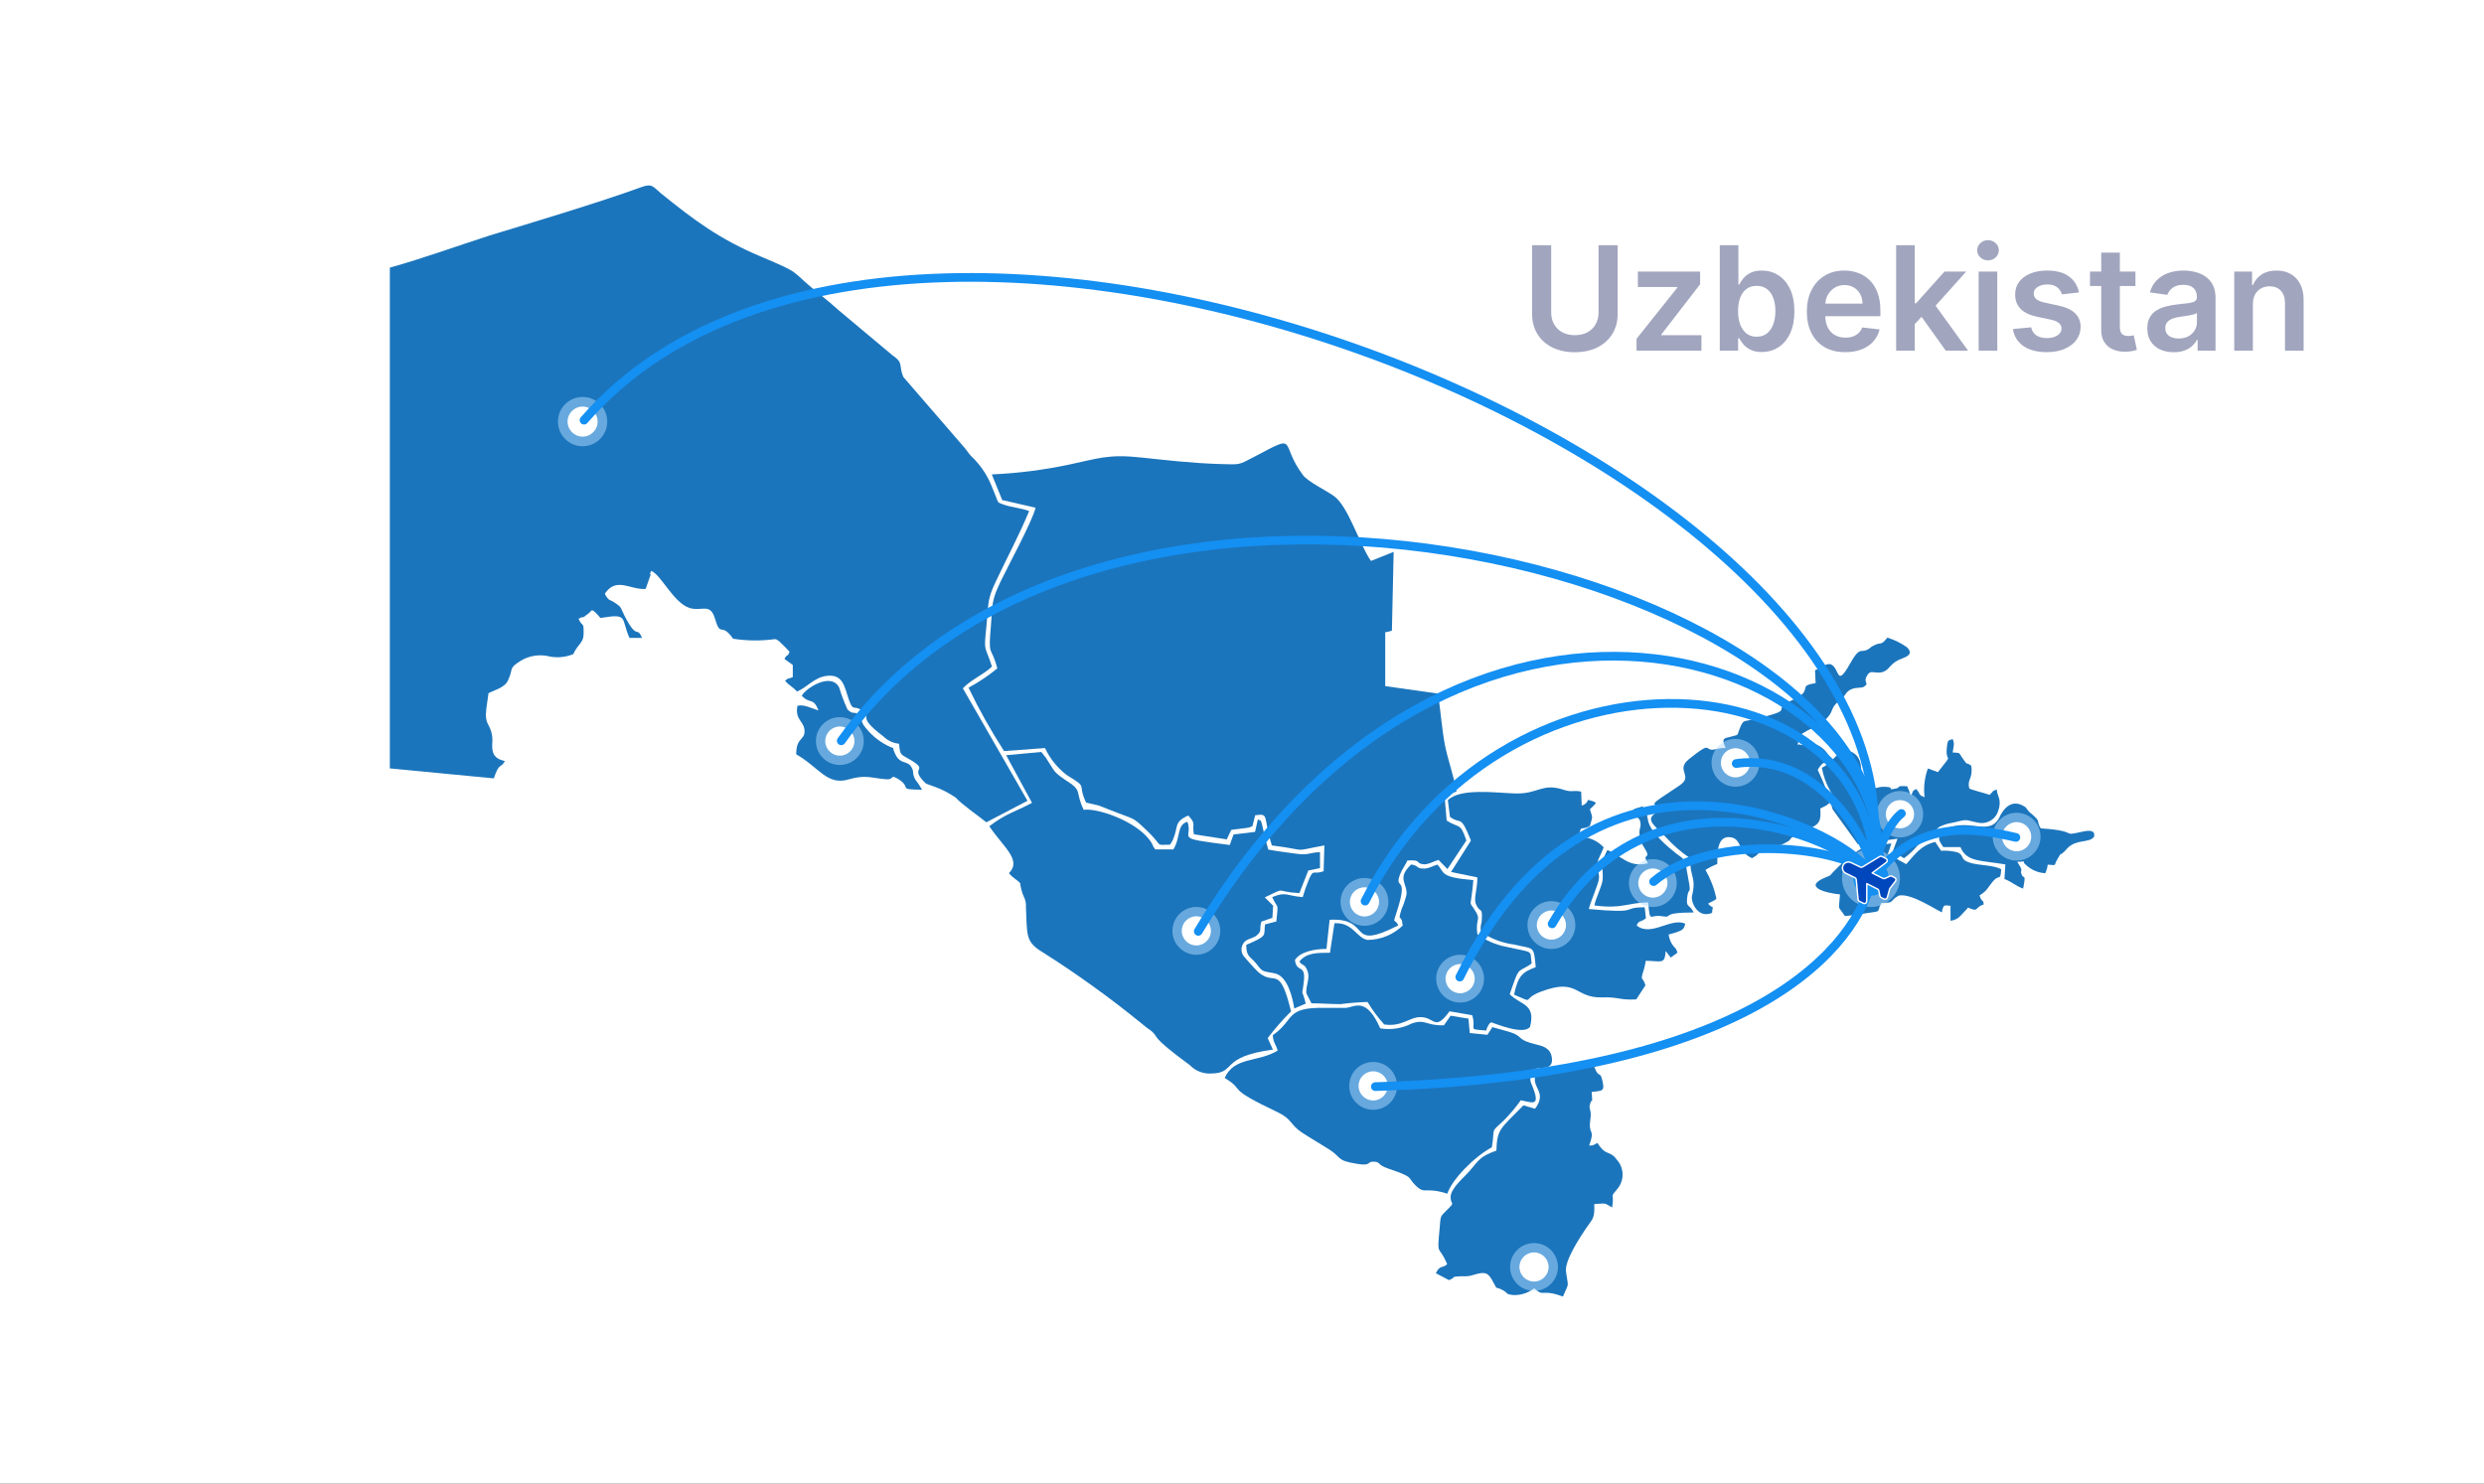 <svg width="1714" height="1024" viewBox="0 0 1714 1024" fill="none" xmlns="http://www.w3.org/2000/svg">
<rect x="0" y="0" width="1714" height="1024" fill="#333333" stroke="none"/>
<g clip-path="url(#clip0_3_1685)">
<rect width="1714" height="1024" fill="white"/>
<path d="M1103.02 169.273H1116.2V216.787C1116.2 221.995 1114.97 226.576 1112.5 230.53C1110.07 234.483 1106.63 237.573 1102.21 239.798C1097.78 242 1092.61 243.101 1086.69 243.101C1080.74 243.101 1075.56 242 1071.13 239.798C1066.71 237.573 1063.27 234.483 1060.83 230.53C1058.4 226.576 1057.18 221.995 1057.18 216.787V169.273H1070.35V215.686C1070.35 218.716 1071.01 221.415 1072.34 223.783C1073.69 226.15 1075.58 228.009 1078.02 229.358C1080.46 230.684 1083.35 231.347 1086.69 231.347C1090.03 231.347 1092.91 230.684 1095.35 229.358C1097.81 228.009 1099.71 226.15 1101.03 223.783C1102.36 221.415 1103.02 218.716 1103.02 215.686V169.273ZM1129.24 242V233.832L1157.36 198.57V198.108H1130.16V187.455H1173.1V196.226L1146.32 230.885V231.347H1174.02V242H1129.24ZM1186.67 242V169.273H1199.52V196.474H1200.06C1200.72 195.149 1201.66 193.74 1202.86 192.249C1204.07 190.733 1205.7 189.443 1207.76 188.378C1209.82 187.289 1212.45 186.744 1215.65 186.744C1219.86 186.744 1223.66 187.821 1227.05 189.976C1230.45 192.107 1233.15 195.267 1235.14 199.457C1237.15 203.624 1238.16 208.738 1238.16 214.798C1238.16 220.788 1237.18 225.878 1235.21 230.068C1233.25 234.259 1230.57 237.455 1227.19 239.656C1223.8 241.858 1219.97 242.959 1215.68 242.959C1212.56 242.959 1209.96 242.438 1207.91 241.396C1205.85 240.355 1204.19 239.1 1202.93 237.632C1201.7 236.141 1200.74 234.732 1200.06 233.406H1199.31V242H1186.67ZM1199.28 214.727C1199.28 218.255 1199.77 221.344 1200.77 223.996C1201.79 226.647 1203.24 228.719 1205.14 230.21C1207.05 231.678 1209.37 232.412 1212.1 232.412C1214.94 232.412 1217.32 231.654 1219.23 230.139C1221.15 228.6 1222.6 226.505 1223.57 223.854C1224.56 221.179 1225.06 218.136 1225.06 214.727C1225.06 211.342 1224.57 208.335 1223.6 205.707C1222.63 203.08 1221.19 201.02 1219.27 199.528C1217.35 198.037 1214.96 197.291 1212.1 197.291C1209.35 197.291 1207.02 198.013 1205.1 199.457C1203.18 200.902 1201.73 202.926 1200.73 205.53C1199.76 208.134 1199.28 211.2 1199.28 214.727ZM1273.24 243.065C1267.77 243.065 1263.05 241.929 1259.07 239.656C1255.11 237.36 1252.07 234.116 1249.94 229.926C1247.81 225.712 1246.75 220.752 1246.75 215.047C1246.75 209.436 1247.81 204.512 1249.94 200.274C1252.1 196.013 1255.1 192.698 1258.96 190.331C1262.82 187.94 1267.35 186.744 1272.56 186.744C1275.92 186.744 1279.1 187.289 1282.08 188.378C1285.09 189.443 1287.74 191.1 1290.03 193.349C1292.35 195.598 1294.18 198.463 1295.5 201.943C1296.83 205.4 1297.49 209.519 1297.49 214.301V218.243H1252.78V209.578H1285.17C1285.15 207.116 1284.61 204.926 1283.57 203.009C1282.53 201.067 1281.07 199.54 1279.2 198.428C1277.36 197.315 1275.2 196.759 1272.74 196.759C1270.11 196.759 1267.8 197.398 1265.82 198.676C1263.83 199.931 1262.28 201.588 1261.16 203.648C1260.07 205.684 1259.52 207.921 1259.49 210.359V217.923C1259.49 221.096 1260.07 223.818 1261.23 226.091C1262.39 228.34 1264.02 230.068 1266.1 231.276C1268.18 232.459 1270.62 233.051 1273.41 233.051C1275.29 233.051 1276.98 232.791 1278.49 232.27C1280.01 231.725 1281.32 230.932 1282.43 229.891C1283.55 228.849 1284.39 227.559 1284.96 226.02L1296.96 227.369C1296.2 230.542 1294.76 233.312 1292.63 235.679C1290.52 238.023 1287.82 239.846 1284.53 241.148C1281.24 242.426 1277.47 243.065 1273.24 243.065ZM1320.09 224.884L1320.05 209.365H1322.11L1341.71 187.455H1356.73L1332.62 214.301H1329.96L1320.09 224.884ZM1308.37 242V169.273H1321.22V242H1308.37ZM1342.6 242L1324.84 217.178L1333.51 208.122L1357.98 242H1342.6ZM1365.3 242V187.455H1378.16V242H1365.3ZM1371.76 179.713C1369.73 179.713 1367.98 179.038 1366.51 177.689C1365.04 176.316 1364.31 174.67 1364.31 172.753C1364.31 170.812 1365.04 169.166 1366.51 167.817C1367.98 166.444 1369.73 165.757 1371.76 165.757C1373.82 165.757 1375.58 166.444 1377.02 167.817C1378.49 169.166 1379.22 170.812 1379.22 172.753C1379.22 174.67 1378.49 176.316 1377.02 177.689C1375.58 179.038 1373.82 179.713 1371.76 179.713ZM1434.49 201.872L1422.77 203.151C1422.44 201.967 1421.86 200.854 1421.03 199.812C1420.22 198.771 1419.13 197.93 1417.76 197.291C1416.39 196.652 1414.71 196.332 1412.72 196.332C1410.04 196.332 1407.79 196.912 1405.97 198.072C1404.17 199.232 1403.28 200.736 1403.31 202.582C1403.28 204.169 1403.86 205.459 1405.05 206.453C1406.25 207.447 1408.24 208.264 1411.01 208.903L1420.32 210.892C1425.48 212.005 1429.31 213.768 1431.82 216.183C1434.36 218.598 1435.63 221.759 1435.66 225.665C1435.63 229.098 1434.63 232.128 1432.64 234.756C1430.67 237.36 1427.94 239.396 1424.44 240.864C1420.93 242.331 1416.91 243.065 1412.36 243.065C1405.69 243.065 1400.31 241.669 1396.24 238.875C1392.17 236.058 1389.74 232.14 1388.96 227.121L1401.5 225.913C1402.06 228.375 1403.27 230.234 1405.12 231.489C1406.96 232.743 1409.37 233.371 1412.33 233.371C1415.38 233.371 1417.83 232.743 1419.68 231.489C1421.55 230.234 1422.48 228.683 1422.48 226.837C1422.48 225.274 1421.88 223.984 1420.67 222.966C1419.49 221.948 1417.64 221.167 1415.13 220.622L1405.83 218.669C1400.6 217.58 1396.73 215.745 1394.22 213.165C1391.71 210.561 1390.46 207.27 1390.49 203.293C1390.46 199.931 1391.37 197.019 1393.22 194.557C1395.09 192.071 1397.68 190.153 1401 188.804C1404.34 187.431 1408.18 186.744 1412.54 186.744C1418.93 186.744 1423.96 188.106 1427.63 190.828C1431.32 193.551 1433.61 197.232 1434.49 201.872ZM1473.49 187.455V197.398H1442.14V187.455H1473.49ZM1449.88 174.386H1462.73V225.594C1462.73 227.322 1463 228.648 1463.52 229.571C1464.06 230.471 1464.77 231.086 1465.65 231.418C1466.52 231.749 1467.49 231.915 1468.56 231.915C1469.36 231.915 1470.1 231.856 1470.76 231.737C1471.45 231.619 1471.97 231.512 1472.32 231.418L1474.49 241.467C1473.8 241.704 1472.82 241.964 1471.54 242.249C1470.29 242.533 1468.75 242.698 1466.93 242.746C1463.71 242.84 1460.81 242.355 1458.22 241.29C1455.64 240.201 1453.6 238.52 1452.08 236.247C1450.59 233.974 1449.86 231.134 1449.88 227.724V174.386ZM1499.94 243.101C1496.49 243.101 1493.37 242.485 1490.6 241.254C1487.86 240 1485.68 238.153 1484.07 235.714C1482.48 233.276 1481.69 230.269 1481.69 226.695C1481.69 223.617 1482.26 221.072 1483.39 219.06C1484.53 217.047 1486.08 215.438 1488.05 214.23C1490.01 213.023 1492.22 212.111 1494.69 211.496C1497.17 210.857 1499.74 210.395 1502.39 210.111C1505.59 209.779 1508.18 209.483 1510.17 209.223C1512.16 208.939 1513.6 208.513 1514.5 207.945C1515.42 207.353 1515.89 206.441 1515.89 205.21V204.997C1515.89 202.322 1515.09 200.25 1513.51 198.783C1511.92 197.315 1509.64 196.581 1506.65 196.581C1503.5 196.581 1501.01 197.268 1499.16 198.641C1497.34 200.014 1496.11 201.635 1495.47 203.506L1483.46 201.801C1484.41 198.487 1485.97 195.717 1488.15 193.491C1490.33 191.242 1492.99 189.562 1496.14 188.449C1499.29 187.312 1502.77 186.744 1506.58 186.744C1509.21 186.744 1511.83 187.052 1514.43 187.668C1517.03 188.283 1519.41 189.301 1521.57 190.722C1523.72 192.118 1525.45 194.024 1526.75 196.439C1528.08 198.854 1528.74 201.872 1528.74 205.494V242H1516.38V234.507H1515.96C1515.18 236.022 1514.08 237.443 1512.65 238.768C1511.26 240.071 1509.49 241.124 1507.36 241.929C1505.26 242.71 1502.78 243.101 1499.94 243.101ZM1503.28 233.655C1505.86 233.655 1508.1 233.146 1509.99 232.128C1511.89 231.086 1513.34 229.713 1514.36 228.009C1515.4 226.304 1515.92 224.446 1515.92 222.433V216.006C1515.52 216.337 1514.83 216.645 1513.86 216.929C1512.92 217.213 1511.85 217.462 1510.67 217.675C1509.48 217.888 1508.31 218.077 1507.15 218.243C1505.99 218.409 1504.98 218.551 1504.13 218.669C1502.21 218.929 1500.5 219.356 1498.98 219.947C1497.47 220.539 1496.27 221.368 1495.4 222.433C1494.52 223.475 1494.08 224.824 1494.08 226.482C1494.08 228.849 1494.95 230.636 1496.67 231.844C1498.4 233.051 1500.6 233.655 1503.28 233.655ZM1554.52 210.04V242H1541.67V187.455H1553.95V196.723H1554.59C1555.85 193.669 1557.85 191.242 1560.6 189.443C1563.37 187.644 1566.79 186.744 1570.86 186.744C1574.62 186.744 1577.9 187.549 1580.69 189.159C1583.51 190.769 1585.69 193.101 1587.23 196.155C1588.79 199.209 1589.56 202.914 1589.54 207.27V242H1576.68V209.259C1576.68 205.613 1575.73 202.76 1573.84 200.7C1571.97 198.641 1569.38 197.611 1566.06 197.611C1563.81 197.611 1561.81 198.108 1560.06 199.102C1558.33 200.073 1556.97 201.482 1555.98 203.328C1555.01 205.175 1554.52 207.412 1554.52 210.04Z" fill="#A1A5BE"/>
<g clip-path="url(#clip1_3_1685)">
<path fill-rule="evenodd" clip-rule="evenodd" d="M269 184.732V530.354L340.738 537.251C344.65 525.755 345.053 530.986 348.389 525.353C347.181 524.721 342.061 524.433 340.335 519.605C338.61 514.777 340.853 511.156 338.897 504.833C337.344 499.89 335.273 499.085 335.273 493.337C335.273 489.429 336.596 482.761 337.056 478.508C341.026 476.266 348.102 474.829 350.518 469.656C354.66 460.689 350.518 461.666 359.377 456.033C364.766 452.806 371.137 451.622 377.326 452.699C383.375 454.289 389.777 453.865 395.563 451.492C399.36 443.215 403.214 444.48 402.697 434.823C402.697 429.478 401.373 432.352 399.245 427.064C404.998 424.075 399.245 428.673 406.321 423.213C408.68 421.373 407.759 418.787 414.317 426.546C434.05 423.27 428.182 426.546 434.337 440.284H442.967C439.457 431.547 439.802 442.641 430.77 424.707C428.297 419.821 429.16 419.362 425.018 416.545C419.955 412.981 420.415 415.453 417.309 409.82C425.363 397.807 434.97 407.349 445.498 406.486L448.95 396.715C448.95 395.795 447.856 397.29 449.295 394.013C456.141 396.542 464.655 416.143 475.873 419.649C483.927 422.178 489.795 416.085 493.132 426.317C497.446 441.089 497.274 428.616 505.845 440.859C515.369 442.341 525.058 442.438 534.61 441.146C535.473 441.146 536.336 441.549 537.831 442.813C539.327 444.078 543.066 447.986 544.792 449.826C543.527 453.677 543.009 451.205 541.283 454.826L547.036 458.965V467.357C543.124 469.023 544.85 467.357 541.686 469.828C544.85 473.564 546.921 473.852 549.912 477.3C556.758 474.656 561.821 467.472 570.508 466.494C582.013 465.115 582.761 474.541 585.753 482.991C588.744 491.44 588.744 486.44 594.727 490.233C602.781 495.349 589.895 493.51 609.397 508.167C612.34 511.091 616.198 512.917 620.327 513.34C621.363 521.847 620.788 520.007 628.842 524.836C641.555 532.538 626.425 529.089 639.024 540.93C646.414 543.629 649.833 544.313 659.405 550.465C663.41 555.026 675.877 563.74 680.6 567.555L708.979 552.713L664.394 475.116C669.572 469.368 679.007 465.46 684.472 460.057C679.467 444.48 678.719 451.148 680.732 431.317C682.113 416.545 681.193 413.786 687.118 401.371C694.769 385.162 703.629 368.55 710.13 352.743C704.377 350.559 697.818 350.214 692.296 348.203C687.923 346.593 689.016 347.168 687.061 342.455C685.967 339.638 684.989 337.282 683.839 334.523C680.656 326.986 675.911 320.208 669.917 314.635C667.846 312.278 667.041 310.611 664.912 308.312L623.319 260.202C619.867 252.098 623.837 250.661 615.84 245.258L578.792 214.219C574.65 210.483 570.853 207.264 566.596 203.873C543.239 185.48 555.723 190.078 524.887 177.03C496.123 164.902 478.864 151.854 455.853 133.289C450.215 128.518 450.043 126.334 441.586 129.495C414.202 139.496 366.051 153.981 338.034 162.488C315.023 169.903 292.011 178.295 269 184.732Z" fill="#1B75BC"/>
<path fill-rule="evenodd" clip-rule="evenodd" d="M691.548 345.156L714.559 350.444C712.316 359.813 695.805 390.22 690.627 400.968C684.414 414.073 684.874 415.568 683.781 431.547C681.71 454.539 683.781 444.71 688.154 461.321C681.985 466.397 675.338 470.863 668.306 474.656C675.552 489.734 683.737 504.343 692.813 518.398L721.06 516.328C724.527 523.664 729.694 530.067 736.132 535.009C751.608 544.436 742.863 540.067 749.422 553.977L757.763 555.874C760.064 556.621 762.883 557.886 765.012 558.69C783.766 566.163 780.832 563.289 790.842 572.773C803.441 584.671 796.192 583.177 807.353 583.004L808.446 581.28L809.366 579.555C813.336 570.416 809.712 567.485 819.894 562.886C825.647 568.979 822.425 568.06 823.806 575.819L846.472 579.383L849.579 572.773L861.085 571.336C864.249 570.474 862.523 570.991 864.249 570.071L866.09 562.714C876.1 561.392 871.267 563.174 877.595 583.521C905.036 587.028 889.561 588.005 913.838 583.521L913.321 601.34C906.129 603.984 906.417 599.328 903.138 607.088C901.474 611.041 900.053 615.091 898.881 619.216C887.375 618.239 887.375 615.25 877.825 619.216C882.025 628.413 882.083 621.975 880.702 636L872.878 638.069C871.785 645.886 875.352 645.599 859.934 652.151C859.934 660.773 862.695 659.796 867.125 665.487C871.555 671.177 870.98 670.085 879.666 671.867C888.353 673.649 891.862 688.306 893.071 696.065L901.009 692.674C897.903 680.603 898.306 689.685 899.686 677.327C901.067 664.969 894.681 671.924 893.531 662.613C897.097 656.865 907.395 654.91 915.277 654.968L917.463 634.85C947.55 633.241 928.451 657.21 964.866 638.701C962.335 633.298 960.609 639.046 963.888 628.987C972.345 603.007 961.817 615.02 966.017 603.639C967.282 600.305 969.756 597.029 971.137 593.925C981.722 593.235 975.969 596.052 982.643 596.569C986.209 596.569 988.798 594.615 992.595 593.523L998.751 599.845L1011.81 580.13C1007.55 567.37 1007.09 572.026 998.233 566.393L996.737 549.149L1004.96 546.39C1003.3 535.871 999.211 525.065 997.025 514.317C994.896 502.821 994.033 490.635 992.25 478.737L955.834 473.564V436.318H956.64L960.437 435.283L961.645 380.908L945.997 387.173C937.885 375.677 930.349 348.95 919.994 342.052C914.241 338.144 902.333 332.281 899.111 327.97C882.255 305.668 896.982 298.54 865.284 315.382C854.124 321.13 856.367 320.67 841.41 320.268C822.886 319.693 805.8 317.738 787.505 315.784C764.782 313.313 758.166 316.359 736.88 320.842C719.579 324.454 702.014 326.665 684.357 327.452L691.548 345.156Z" fill="#1B75BC"/>
<path fill-rule="evenodd" clip-rule="evenodd" d="M722.291 524.02C722.291 523.618 720.795 521.893 720.565 521.664C719.942 520.716 719.229 519.831 718.437 519.02L694.275 521.261L712.109 554.139C699.744 560.719 694.274 561.403 682.651 570.29C692.223 584.645 705.32 593.627 696.173 602.652C699.337 606.503 701.351 606.733 703.94 609.606C704.292 612.649 705.067 615.628 706.241 618.458C707.565 620.86 708.145 623.601 707.909 626.333C708.829 644.381 707.334 649.727 718.264 656.509C742.798 671.981 766.353 688.95 788.794 707.321C791.671 709.792 792.131 709.792 794.547 711.689C800.3 716.632 792.534 714.218 821.01 735.198C822.955 737.208 825.319 738.765 827.934 739.758C830.549 740.752 833.351 741.157 836.14 740.946C853.399 740.544 841.318 729.45 878.309 724.45L874.742 716.517C879.678 710.003 885.061 703.838 890.85 698.067C882.106 662.257 879.344 683.812 865.595 668.293C863.812 666.338 861.108 663.464 859.094 660.993C857.646 659.635 856.778 657.772 856.671 655.791C856.564 653.81 857.226 651.864 858.519 650.359C860.878 647.658 864.79 647.83 867.436 645.416C871.003 642.197 868.702 641.852 870.37 636.104L877.964 633.518L878.481 625.126L872.729 619.378C888.549 611.791 878.827 615.527 896.603 616.446L902.759 600.812L910.813 599.203V588.167C902.759 588.512 903.104 590.581 893.554 589.144C887.283 588.224 881.3 587.592 875.145 586.385C873.994 582.534 873.189 579.315 872.326 575.521C869.68 563.623 870.255 567.187 867.954 565.52L865.998 574.199L851.155 575.981L848.567 583.224C808.297 578.165 823.772 579.372 819.342 567.187C811.863 569.371 814.912 577.418 809.677 586.27H797.136C795.238 584.028 795.64 582.994 793.799 580.522C784.019 566.555 756.808 557.53 747.776 558.967C741.333 545.69 747.776 546.207 734.832 538.16C726.203 532.182 727.986 532.412 722.291 524.02Z" fill="#1B75BC"/>
<path fill-rule="evenodd" clip-rule="evenodd" d="M898.191 781.594C904.749 785.905 910.789 789.296 916.715 793.09C926.092 798.838 921.49 800.964 936.447 803.321C947.032 805.045 942.603 801.424 948.356 801.827C953.015 802.229 949.736 803.781 958.135 806.655C976.43 812.863 970.792 812.403 976.717 818.151C983.506 824.876 982.815 818.84 998.693 823.899C1001.8 814.185 1017.39 798.263 1029.41 791.883C1031.77 777.858 1027.98 782.169 1037.41 773.604C1041.79 769.217 1045.79 764.467 1049.38 759.407C1056.39 760.787 1062.03 763.661 1058.81 753.659C1056.11 745.267 1054.38 746.877 1058.01 737.967C1064.45 736.416 1071.75 738.542 1070.83 730.323C1070.03 723.195 1064.45 721.988 1059.33 720.724C1047.82 717.907 1050.3 716.01 1045.18 713.596C1041.78 712.044 1033.67 710.148 1029.76 708.941L1026.36 714.229L1014.17 713.022L1013.25 703.078L1000.94 701.066L996.334 707.676C983.966 708.078 983.678 703.135 974.186 706.411C967.466 709.835 959.826 711.024 952.383 709.803C942.603 687.558 934.664 695.203 928.681 695.663C924.711 695.663 919.131 695.663 915.047 695.663C886.282 694.916 893.876 703.652 878.228 714.516C878.688 720.264 880.069 719.862 881.622 725.15C867.585 733.542 851.823 729.173 845.034 744.003C860.624 753.544 843.769 749.751 882.198 767.971C891.402 772.455 890.309 776.306 898.191 781.594Z" fill="#1B75BC"/>
<path fill-rule="evenodd" clip-rule="evenodd" d="M1135.61 663.13C1147.12 663.417 1148.61 665.659 1149.36 656.405L1152.81 660.946L1157.47 657.554C1156.49 653.933 1155.52 654.565 1153.56 651.404C1152.43 649.435 1151.69 647.27 1151.37 645.024C1162.02 642.207 1161.73 641.46 1162.88 637.552C1152.93 633.068 1139.35 646.863 1129.34 638.816C1130.84 635.023 1131.47 637.034 1135.73 633.815L1134.86 626.228C1117.6 626.228 1133.31 630.827 1096.32 627.435C1097.7 621.687 1103.05 610.192 1103.34 606.111C1103.68 600.937 1100.69 600.363 1102.42 594.615C1103.28 591.856 1105.41 588.177 1106.56 584.843C1104.37 582.47 1101.7 580.599 1098.72 579.358C1095.74 578.118 1092.53 577.538 1089.3 577.659C1091.31 568.174 1090.34 573.922 1097.07 570.071C1098.97 562.829 1099.14 565.53 1097.07 558.575C1098.04 557.483 1100.12 555.816 1100.17 555.472C1100.23 555.127 1102.93 554.092 1098.45 552.828C1092.69 551.103 1098.45 553.172 1091.43 556.104L1091.03 546.39C1084.53 545.125 1085.27 547.195 1078.6 545.01C1063.82 540.24 1061.34 548.287 1045.06 547.654C1032.12 547.195 1007.49 543.803 999.038 552.31L1000.48 563.806C1008.24 569.554 1007.61 561.449 1014.97 580.188L1001.22 601.857L1019.4 605.593C1019.4 614.388 1016.93 619.101 1018.25 623.642L1019.12 625.481C1021.53 629.849 1022.8 626.343 1022.51 633.758C1022.51 638.126 1021.24 637.782 1021.82 643.07C1028.48 647.798 1036.21 650.818 1044.31 651.864C1058.7 655.313 1058.29 652.209 1059.67 667.556C1050.58 670.947 1047.53 673.304 1044.72 686.524C1059.96 693.076 1049.26 689.8 1063.12 684.512C1089.42 674.511 1086.14 689.225 1106.04 688.421C1116.4 688.018 1117.55 690.432 1129.05 689.8L1135.38 680.086C1133.54 673.878 1132.1 677.327 1133.37 672.097C1134.4 669.187 1135.15 666.184 1135.61 663.13V663.13Z" fill="#1B75BC"/>
<path fill-rule="evenodd" clip-rule="evenodd" d="M1098.27 753.659C1106.04 752.912 1107.19 752.969 1105.81 746.474C1103.97 738.082 1103.51 745.44 1100.06 736.3C1091.25 735.103 1082.3 735.531 1073.65 737.565L1069.22 739.347C1065.08 740.554 1063.47 739.347 1059.85 741.301C1055.88 750.728 1068.19 753.257 1059.21 765.27L1051.22 762.913C1035.17 779.237 1033.04 779.18 1032.52 794.182C1021.01 798.205 1020.38 800.907 1014.11 808.149C1010.31 812.575 1000.94 820.162 1000.94 826.255C1000.94 832.348 1004.85 828.842 997.945 835.624C993.458 840.05 994.148 839.418 993.4 847.465C991.444 868.502 992.537 858.213 998.578 872.583C994.838 875.802 993.745 872.871 990.754 878.791L999.786 883.562C1005.54 881.435 999.786 881.32 1008.59 880.86C1011.49 881.15 1014.41 880.797 1017.16 879.826C1025.27 877.411 1027 878.446 1030.68 885.573C1033.56 890.919 1031.48 887.528 1037.01 890.517C1041.15 892.873 1038.62 893.161 1043.74 893.85C1049.11 894.162 1054.4 892.507 1058.64 889.195C1065.66 895.69 1063.18 889.195 1078.43 894.942C1082.86 884.424 1082.17 889.597 1080.56 877.699C1079.52 870.169 1090.05 854.305 1094.31 847.925C1098.56 841.545 1100.58 841.43 1100.06 831.083C1109.49 830.394 1106.56 830.394 1112.43 833.383C1114.15 821.887 1110.3 827.635 1116.45 820.047C1118.64 817.189 1119.75 813.655 1119.59 810.062C1119.43 806.469 1118.02 803.046 1115.59 800.39C1110.64 793.55 1108.34 798.55 1102.3 788.894C1098.74 790.446 1100.58 790.503 1096.55 790.733C1101.04 777.915 1095.63 784.468 1097.41 772.397C1098.33 765.787 1096.26 765.96 1096.95 762.798C1098.56 756.361 1099.02 764.063 1098.27 753.659Z" fill="#1B75BC"/>
<path fill-rule="evenodd" clip-rule="evenodd" d="M1242.44 514.144C1241.35 512.535 1239.39 517.363 1241.46 509.201C1242.79 504.028 1256.02 502.534 1262.35 493.567C1264.36 490.75 1263.84 489.313 1266.32 486.324C1268.79 483.336 1269.31 483.968 1271.55 481.554C1273.79 479.14 1273.91 477.415 1277.3 475.806C1280.7 474.196 1284.26 475.059 1285.82 474.139C1290.77 471.322 1284.84 471.552 1288.58 465.862C1290.48 462.93 1292.09 464.138 1295.83 464.253C1302.67 464.253 1302.85 460.114 1308.08 456.608C1312.34 453.734 1321.72 453.102 1316.02 446.894C1311.86 443.9 1307.23 441.609 1302.33 440.111C1297.32 446.377 1298.53 442.41 1292.32 445.859C1290.19 446.894 1290.65 447.584 1287.83 448.733C1283.75 450.4 1283.11 446.434 1276.67 457.872C1266.6 475.863 1269.83 460.459 1262.86 458.39C1259.24 457.93 1257.11 461.034 1252.39 462.586L1252.8 471.552C1239.45 473.334 1252.11 476.266 1237.09 483.048C1219.32 491.325 1242.84 488.796 1209.36 496.671C1203.61 498.05 1203.03 496.671 1200.85 501.844C1197.97 508.339 1200.85 506.672 1193.95 508.569C1190.38 509.603 1187.21 508.971 1190.72 516.271C1184.68 516.271 1183.47 517.765 1180.66 517.421C1176.8 516.846 1179.85 512.362 1165.47 523.916C1155.63 531.848 1169.09 535.412 1158.74 542.252C1133.71 558.863 1143.03 552.138 1144.59 559.898C1134.63 565.243 1139.81 568.117 1149.59 577.946C1154.5 583.397 1160.07 588.223 1166.16 592.316C1166.16 606.398 1170.65 605.019 1167.48 618.584C1166.62 622.205 1171.22 634.333 1181.35 630.079C1181.92 623.412 1182.96 628.413 1178.58 623.814C1180.2 622.492 1183.94 621.515 1184.34 620.078C1182.85 613.179 1180.31 606.549 1176.8 600.42C1179.39 598.798 1182.12 597.431 1184.97 596.339C1184.97 589.384 1184.51 575.877 1194.81 578.004C1201.65 579.44 1199.76 588.522 1208.96 592.316C1217.7 587.602 1209.36 587.717 1222.54 584.844C1225.47 584.311 1228.33 583.423 1231.05 582.199C1236.52 579.555 1233.87 580.13 1236.8 577.716L1250.27 571.049C1256.02 568.405 1256.54 565.301 1256.02 558.058C1267.24 552.943 1262.69 552.31 1257.34 538.171L1254.23 531.331C1258.78 523.743 1258.89 528.974 1262.35 522.536C1260.43 518.441 1256.98 515.263 1252.74 513.684C1245.61 509.718 1247.96 515.179 1242.44 514.144Z" fill="#1B75BC"/>
<path fill-rule="evenodd" clip-rule="evenodd" d="M1016.87 626.976C1014.05 622.894 1014.69 624.734 1015.43 618.411C1015.89 614.618 1016.41 611.284 1016.64 607.49C993.63 605.478 997.025 602.662 991.962 596.799C988.453 597.604 986.209 599.558 982.47 599.501C976.717 599.501 979.478 597.546 973.726 596.684C963.543 606.341 971.194 609.502 970.504 617.377C969.714 620.809 968.597 624.158 967.167 627.378C963.946 637.667 967.167 629.62 967.858 638.874C961.382 645.09 952.789 648.622 943.811 648.76C936.102 647.725 933.571 636.345 920.799 637.264L917.693 657.612C908.603 657.612 901.354 657.612 896.58 663.705C899.168 667.038 899.514 664.969 901.47 668.533C904.921 674.913 900.607 680.029 901.47 685.777L904.921 692.502C911.422 692.502 918.498 693.076 924.999 693.076C931.181 692.249 937.403 691.75 943.638 691.582C946.941 697.128 950.796 702.328 955.144 707.101C967.397 708.941 972.748 701.871 980.226 702.043C990.179 702.043 989.834 712.217 1000.19 698.02L1015.84 700.721C1019.17 711.24 1011.52 710.148 1025.56 711.297C1025.79 710.051 1026.26 708.861 1026.94 707.791C1028.38 705.434 1027.23 707.101 1028.95 705.607C1031.66 706.412 1051.45 714.803 1055.76 708.711C1059.9 692.502 1048.97 693.766 1041.72 686.179C1048.17 667.613 1046.79 671.292 1054.44 666.636C1055.3 666.159 1056.1 665.601 1056.85 664.969C1055.47 655.198 1059.21 658.014 1039.25 653.473C1032.1 652.118 1025.34 649.193 1019.46 644.909C1017.68 632.953 1022.91 635.942 1016.87 626.976Z" fill="#1B75BC"/>
<path fill-rule="evenodd" clip-rule="evenodd" d="M1347.37 519.375C1347.89 515.294 1348.93 513.282 1347.37 510.121C1344.61 511.213 1344.09 510.121 1343.46 515.064C1341.74 528.456 1349.21 517.535 1337.19 532.94L1330.29 530.411C1327.95 536.763 1327.16 543.581 1327.99 550.298C1323.04 548.114 1326.03 549.091 1322.23 544.551C1318.32 546.965 1321.43 544.551 1318.49 549.034L1316.02 542.711C1307.33 542.079 1312.17 543.573 1307.91 544.321C1300.72 545.643 1308.71 543.458 1300.89 543.056C1293.07 542.654 1295.54 546.907 1289.1 539.32C1283.34 541.562 1291.11 541.447 1283.69 542.711C1283.23 536.963 1287.95 522.594 1276.27 518.398C1269.02 515.811 1265.17 526.272 1257.11 529.893C1258.1 535.49 1260.05 540.876 1262.86 545.815C1268.33 555.472 1261.71 552.31 1264.71 558.863L1281.96 582.717L1309.35 578.865L1305.95 587.832L1313.83 592.373C1317.15 589.924 1320.17 587.087 1322.81 583.924C1331.09 576.049 1332.47 582.717 1335.47 575.474C1337.59 570.301 1335.47 573.175 1338.28 570.703C1340.93 569.336 1343.79 568.422 1346.74 568.002C1359.28 564.956 1354.79 565.99 1365.9 568.002C1368.65 568.364 1371.44 567.752 1373.78 566.271C1376.13 564.79 1377.88 562.535 1378.73 559.897C1381.55 552.08 1378.09 549.206 1377.86 545.643C1377.9 545.395 1377.9 545.143 1377.86 544.895C1373.72 546.505 1376.37 545.413 1372.86 548.632C1369.52 547.424 1360.66 545.24 1358.88 544.263C1357.04 537.596 1361.58 537.94 1360.2 528.514C1355.72 525.238 1358.36 529.204 1354.45 523.686C1351.29 519.547 1353.53 519.662 1347.37 519.375Z" fill="#1B75BC"/>
<path fill-rule="evenodd" clip-rule="evenodd" d="M1287.77 630.309C1299.28 628.47 1294.45 630.309 1298.13 623.239C1308.08 623.239 1303.31 621.86 1310.1 618.181C1318.95 616.112 1337.31 629.102 1340.13 629.677V628.297C1341.33 624.101 1341.68 624.906 1345.88 625.193V635.54C1348.72 635.237 1351.33 633.859 1353.18 631.688L1357.44 627.148C1357.44 626.745 1357.84 626.688 1358.07 626.458C1365.73 629.849 1362.04 626.458 1368.72 624.331C1368.72 620.48 1367.74 623.526 1365.9 618.066C1371.08 614.732 1370.85 613.755 1374.47 609.214C1379.82 602.259 1380.22 609.214 1380.86 599.96C1374.64 596.626 1364.17 597.603 1357.84 594.959C1352.49 592.833 1355.54 590.648 1350.88 588.349C1347.14 587.347 1343.25 586.959 1339.38 587.2L1335.35 581.107C1325 583.521 1320.85 590.476 1315.33 596.454L1302.67 589.499L1305.09 582.199C1299.18 582.664 1293.3 583.489 1287.49 584.671C1280.93 586.165 1269.65 596.856 1264.88 601.914C1261.71 605.306 1264.19 603.581 1259.13 605.823C1243.76 612.375 1260.28 616.456 1269.6 617.319C1268.85 629.619 1267.7 624.159 1272.99 632.263C1277.71 631.918 1282.77 631.171 1287.77 630.309Z" fill="#1B75BC"/>
<path fill-rule="evenodd" clip-rule="evenodd" d="M631.43 537.825C629.244 533.457 630.855 533.112 629.187 530.008C626.253 524.26 621.42 528.341 617.681 520.352C614.632 513.857 618.832 517.938 612.331 514.604C605.657 511.227 599.926 506.25 595.648 500.119C590.24 486.899 590.527 495.463 584.775 489.658C582.518 484.734 580.597 479.665 579.022 474.483C573.269 463.562 555.55 475.403 553.249 480.231C559.002 486.324 561.13 480.979 564.755 490.348C559.922 488.968 554.86 485.979 550.257 487.129C548.359 496.958 554.86 497.647 555.147 504.373C555.435 511.098 549.395 508.683 549.395 520.639C565.33 529.721 570.68 542.539 585.868 537.883C597.373 534.549 601.228 537.078 611.64 537.883C617.393 538.285 613.712 533.974 620.097 537.883C629.704 544.148 618.544 544.838 636.263 545.068C634.81 542.552 633.196 540.133 631.43 537.825V537.825Z" fill="#1B75BC"/>
<path fill-rule="evenodd" clip-rule="evenodd" d="M1412.96 596.799C1419.98 597.144 1416.47 598.178 1419.98 592.43C1423.48 586.682 1419.98 591.913 1424.35 587.832L1426.19 585.878L1426.76 585.245C1433.09 578.98 1441.61 582.084 1444.94 577.543C1444.94 576.681 1446.73 571.795 1436.89 574.037C1420.9 577.601 1436.2 573.635 1408.12 571.738C1404.56 565.99 1409.04 567.829 1401.28 561.277C1399.78 560.012 1401.28 561.564 1399.38 559.437C1397.48 557.311 1399.09 557.943 1396.22 556.276C1385.11 549.781 1379.53 564.496 1379.47 564.553C1371.59 578.176 1358.3 562.829 1338.69 573.75C1337.65 580.13 1337.54 579.498 1340.87 584.671H1352.72C1356.92 594.844 1365.73 593.695 1383.73 596.626L1383.1 606.685C1387.64 608.352 1390.87 611.456 1395.99 613.353C1398.17 602.259 1396.33 606.915 1395.07 603.926C1393.17 599.328 1397.25 602.892 1391.9 594.844C1400.36 594.5 1394.09 594.212 1397.94 596.971C1401.56 600.38 1406.26 602.414 1411.23 602.719C1412.04 601.282 1411.23 602.719 1412.27 600.075C1412.5 599.903 1412.9 597.086 1412.96 596.799Z" fill="#1B75BC"/>
<path fill-rule="evenodd" clip-rule="evenodd" d="M1156.9 589.327C1150.68 584.441 1138.95 574.612 1137.28 566.68C1135.09 556.219 1136.47 561.967 1133.42 556.563C1127.67 558.69 1127.96 556.966 1125.49 561.737C1129 565.013 1131.24 563.404 1131.93 567.772C1132.62 572.14 1130.03 571.738 1131.93 579.268C1132.38 581.179 1133.18 582.991 1134.29 584.613C1140.56 594.327 1132.1 587.947 1137.11 595.822C1123.76 599.213 1119.04 590.649 1109.09 586.74C1102.65 599.903 1106.33 594.442 1105.93 606.283C1105.93 610.709 1101.09 619.561 1100.17 624.964C1119.45 627.493 1122.03 623.182 1137.22 622.837C1138.83 637.724 1137.8 630.999 1146.71 632.378C1155.63 633.758 1144.36 629.849 1168.69 629.792C1165.93 624.044 1163.51 626.63 1164.09 620.48C1165.12 608.984 1168.17 623.124 1163.17 596.626C1162.25 592.43 1159.54 591.338 1156.9 589.327Z" fill="#1B75BC"/>
<circle cx="1291" cy="606" r="20" fill="#B5DEFF" fill-opacity="0.5"/>
<circle cx="1291" cy="606" r="12.195" fill="#148FF2"/>
<circle cx="402" cy="291" r="17" fill="#B5DEFF" fill-opacity="0.5"/>
<circle cx="402" cy="291" r="10.366" fill="white"/>
<circle cx="579.5" cy="511.5" r="16.5" fill="#B5DEFF" fill-opacity="0.5"/>
<circle cx="579.5" cy="511.5" r="10.061" fill="white"/>
<circle cx="941.5" cy="622.5" r="16.5" fill="#B5DEFF" fill-opacity="0.5"/>
<circle cx="941.5" cy="622.5" r="10.061" fill="white"/>
<circle cx="825.5" cy="642.5" r="16.5" fill="#B5DEFF" fill-opacity="0.5"/>
<circle cx="825.5" cy="642.5" r="10.061" fill="white"/>
<circle cx="947.5" cy="749.5" r="16.5" fill="#B5DEFF" fill-opacity="0.5"/>
<circle cx="947.5" cy="749.5" r="10.061" fill="white"/>
<circle cx="1058.5" cy="874.5" r="16.5" fill="#B5DEFF" fill-opacity="0.5"/>
<circle cx="1058.5" cy="874.5" r="10.061" fill="white"/>
<circle cx="1007.5" cy="675.5" r="16.5" fill="#B5DEFF" fill-opacity="0.5"/>
<circle cx="1007.5" cy="675.5" r="10.061" fill="white"/>
<circle cx="1070.5" cy="638.5" r="16.5" fill="#B5DEFF" fill-opacity="0.5"/>
<circle cx="1070.5" cy="638.5" r="10.061" fill="white"/>
<circle cx="1140.5" cy="609.5" r="16.5" fill="#B5DEFF" fill-opacity="0.5"/>
<circle cx="1140.5" cy="609.5" r="10.061" fill="white"/>
<circle cx="1311" cy="562" r="16" fill="#B5DEFF" fill-opacity="0.5"/>
<circle cx="1311" cy="562" r="9.756" fill="white"/>
<circle cx="1391.5" cy="577.5" r="16.5" fill="#B5DEFF" fill-opacity="0.5"/>
<circle cx="1391.5" cy="577.5" r="10.061" fill="white"/>
<circle cx="1197.5" cy="526.5" r="16.5" fill="#B5DEFF" fill-opacity="0.5"/>
<circle cx="1197.5" cy="526.5" r="10.061" fill="white"/>
<path d="M1312 561.5C1303 568.5 1292.92 590 1292.92 609.536" stroke="#148FF2" stroke-width="6" stroke-linecap="round"/>
<path d="M1292.5 605C1292.5 585 1257 518.5 1198 527" stroke="#148FF2" stroke-width="6" stroke-linecap="round"/>
<path d="M1291.5 604.501C1275 584.5 1182 573.5 1141 608.501" stroke="#148FF2" stroke-width="6" stroke-linecap="round"/>
<path d="M1289 605.5C1280.5 581.5 1139.5 519 1071 637.657" stroke="#148FF2" stroke-width="6" stroke-linecap="round"/>
<path d="M1291 603.5C1282.5 579.5 1103.5 478.5 1007.27 674.395" stroke="#148FF2" stroke-width="6" stroke-linecap="round"/>
<path d="M1293.5 599.5C1287.5 451.5 1036 436 941.931 621.961" stroke="#148FF2" stroke-width="6" stroke-linecap="round"/>
<path d="M1296.5 601.5C1307.5 448.5 1004.5 346.5 826.831 642.836" stroke="#148FF2" stroke-width="6" stroke-linecap="round"/>
<path d="M1295 598.5C1318 397.5 763.5 254 580.486 511.322" stroke="#148FF2" stroke-width="6" stroke-linecap="round"/>
<path d="M1290.5 601.501C1345.5 324 625.047 34.971 403 290" stroke="#148FF2" stroke-width="6" stroke-linecap="round"/>
<path d="M1291.5 608C1276.5 662.5 1197.07 742.539 949 750" stroke="#148FF2" stroke-width="6" stroke-linecap="round"/>
<path d="M1391 578C1364.5 572 1324.5 564 1293.5 605" stroke="#148FF2" stroke-width="6" stroke-linecap="round"/>
<g clip-path="url(#clip2_3_1685)">
<path d="M1273.64 602.761C1271.58 601.764 1270.74 599.273 1271.77 597.229C1272.77 595.241 1275.17 594.416 1277.19 595.371L1283.18 598.221C1283.65 598.444 1283.89 598.556 1284.13 598.592C1284.35 598.624 1284.57 598.612 1284.78 598.559C1285.02 598.498 1285.24 598.363 1285.69 598.093L1296.52 591.512C1296.98 591.235 1297.21 591.096 1297.45 591.036C1297.67 590.982 1297.9 590.973 1298.12 591.01C1298.37 591.051 1298.61 591.171 1299.08 591.411L1299.86 591.8C1301.12 592.437 1301.75 592.755 1302 593.212C1302.21 593.612 1302.25 594.083 1302.11 594.514C1301.95 595.007 1301.38 595.43 1300.25 596.275L1291.84 602.543L1298.81 606.055C1299.23 606.265 1299.43 606.37 1299.65 606.413C1299.85 606.452 1300.05 606.456 1300.24 606.424C1300.46 606.389 1300.67 606.292 1301.1 606.098L1303.59 604.954C1304.02 604.76 1304.23 604.663 1304.45 604.628C1304.64 604.596 1304.84 604.6 1305.04 604.639C1305.26 604.682 1305.46 604.787 1305.88 604.997L1306.29 605.204C1307.28 605.701 1307.77 605.949 1308.01 606.326C1308.23 606.656 1308.32 607.051 1308.26 607.441C1308.2 607.885 1307.86 608.32 1307.18 609.189L1304.31 612.864C1304.19 613.019 1304.13 613.097 1304.07 613.18C1304.03 613.255 1303.99 613.332 1303.96 613.413C1303.92 613.504 1303.89 613.599 1303.84 613.789L1302.6 618.286C1302.31 619.351 1302.16 619.883 1301.84 620.195C1301.56 620.469 1301.19 620.633 1300.79 620.659C1300.35 620.687 1299.85 620.439 1298.87 619.942L1298.46 619.735C1298.04 619.525 1297.83 619.42 1297.67 619.271C1297.52 619.138 1297.4 618.98 1297.31 618.805C1297.21 618.606 1297.16 618.378 1297.06 617.922L1296.49 615.237C1296.4 614.781 1296.35 614.553 1296.25 614.354C1296.16 614.179 1296.03 614.021 1295.89 613.888C1295.72 613.739 1295.51 613.634 1295.1 613.424L1288.13 609.912L1288.09 620.4C1288.09 621.814 1288.09 622.522 1287.79 622.947C1287.53 623.318 1287.13 623.565 1286.68 623.63C1286.16 623.705 1285.53 623.386 1284.27 622.75L1283.49 622.361C1283.02 622.121 1282.78 622 1282.6 621.825C1282.44 621.669 1282.31 621.482 1282.22 621.276C1282.13 621.043 1282.1 620.777 1282.05 620.245L1280.89 607.666C1280.84 607.144 1280.82 606.882 1280.73 606.653C1280.63 606.432 1280.5 606.234 1280.32 606.071C1280.14 605.903 1279.9 605.788 1279.43 605.56L1273.64 602.761Z" fill="#0046BD" stroke="white" stroke-linecap="round" stroke-linejoin="round"/>
</g>
</g>
</g>
<defs>
<clipPath id="clip0_3_1685">
<rect width="1714" height="1024" fill="white"/>
</clipPath>
<clipPath id="clip1_3_1685">
<rect width="1176" height="767" fill="white" transform="translate(269 128)"/>
</clipPath>
<clipPath id="clip2_3_1685">
<rect width="39.605" height="39.605" fill="white" transform="translate(1278.41 632.022) rotate(-108.267)"/>
</clipPath>
</defs>
</svg>
